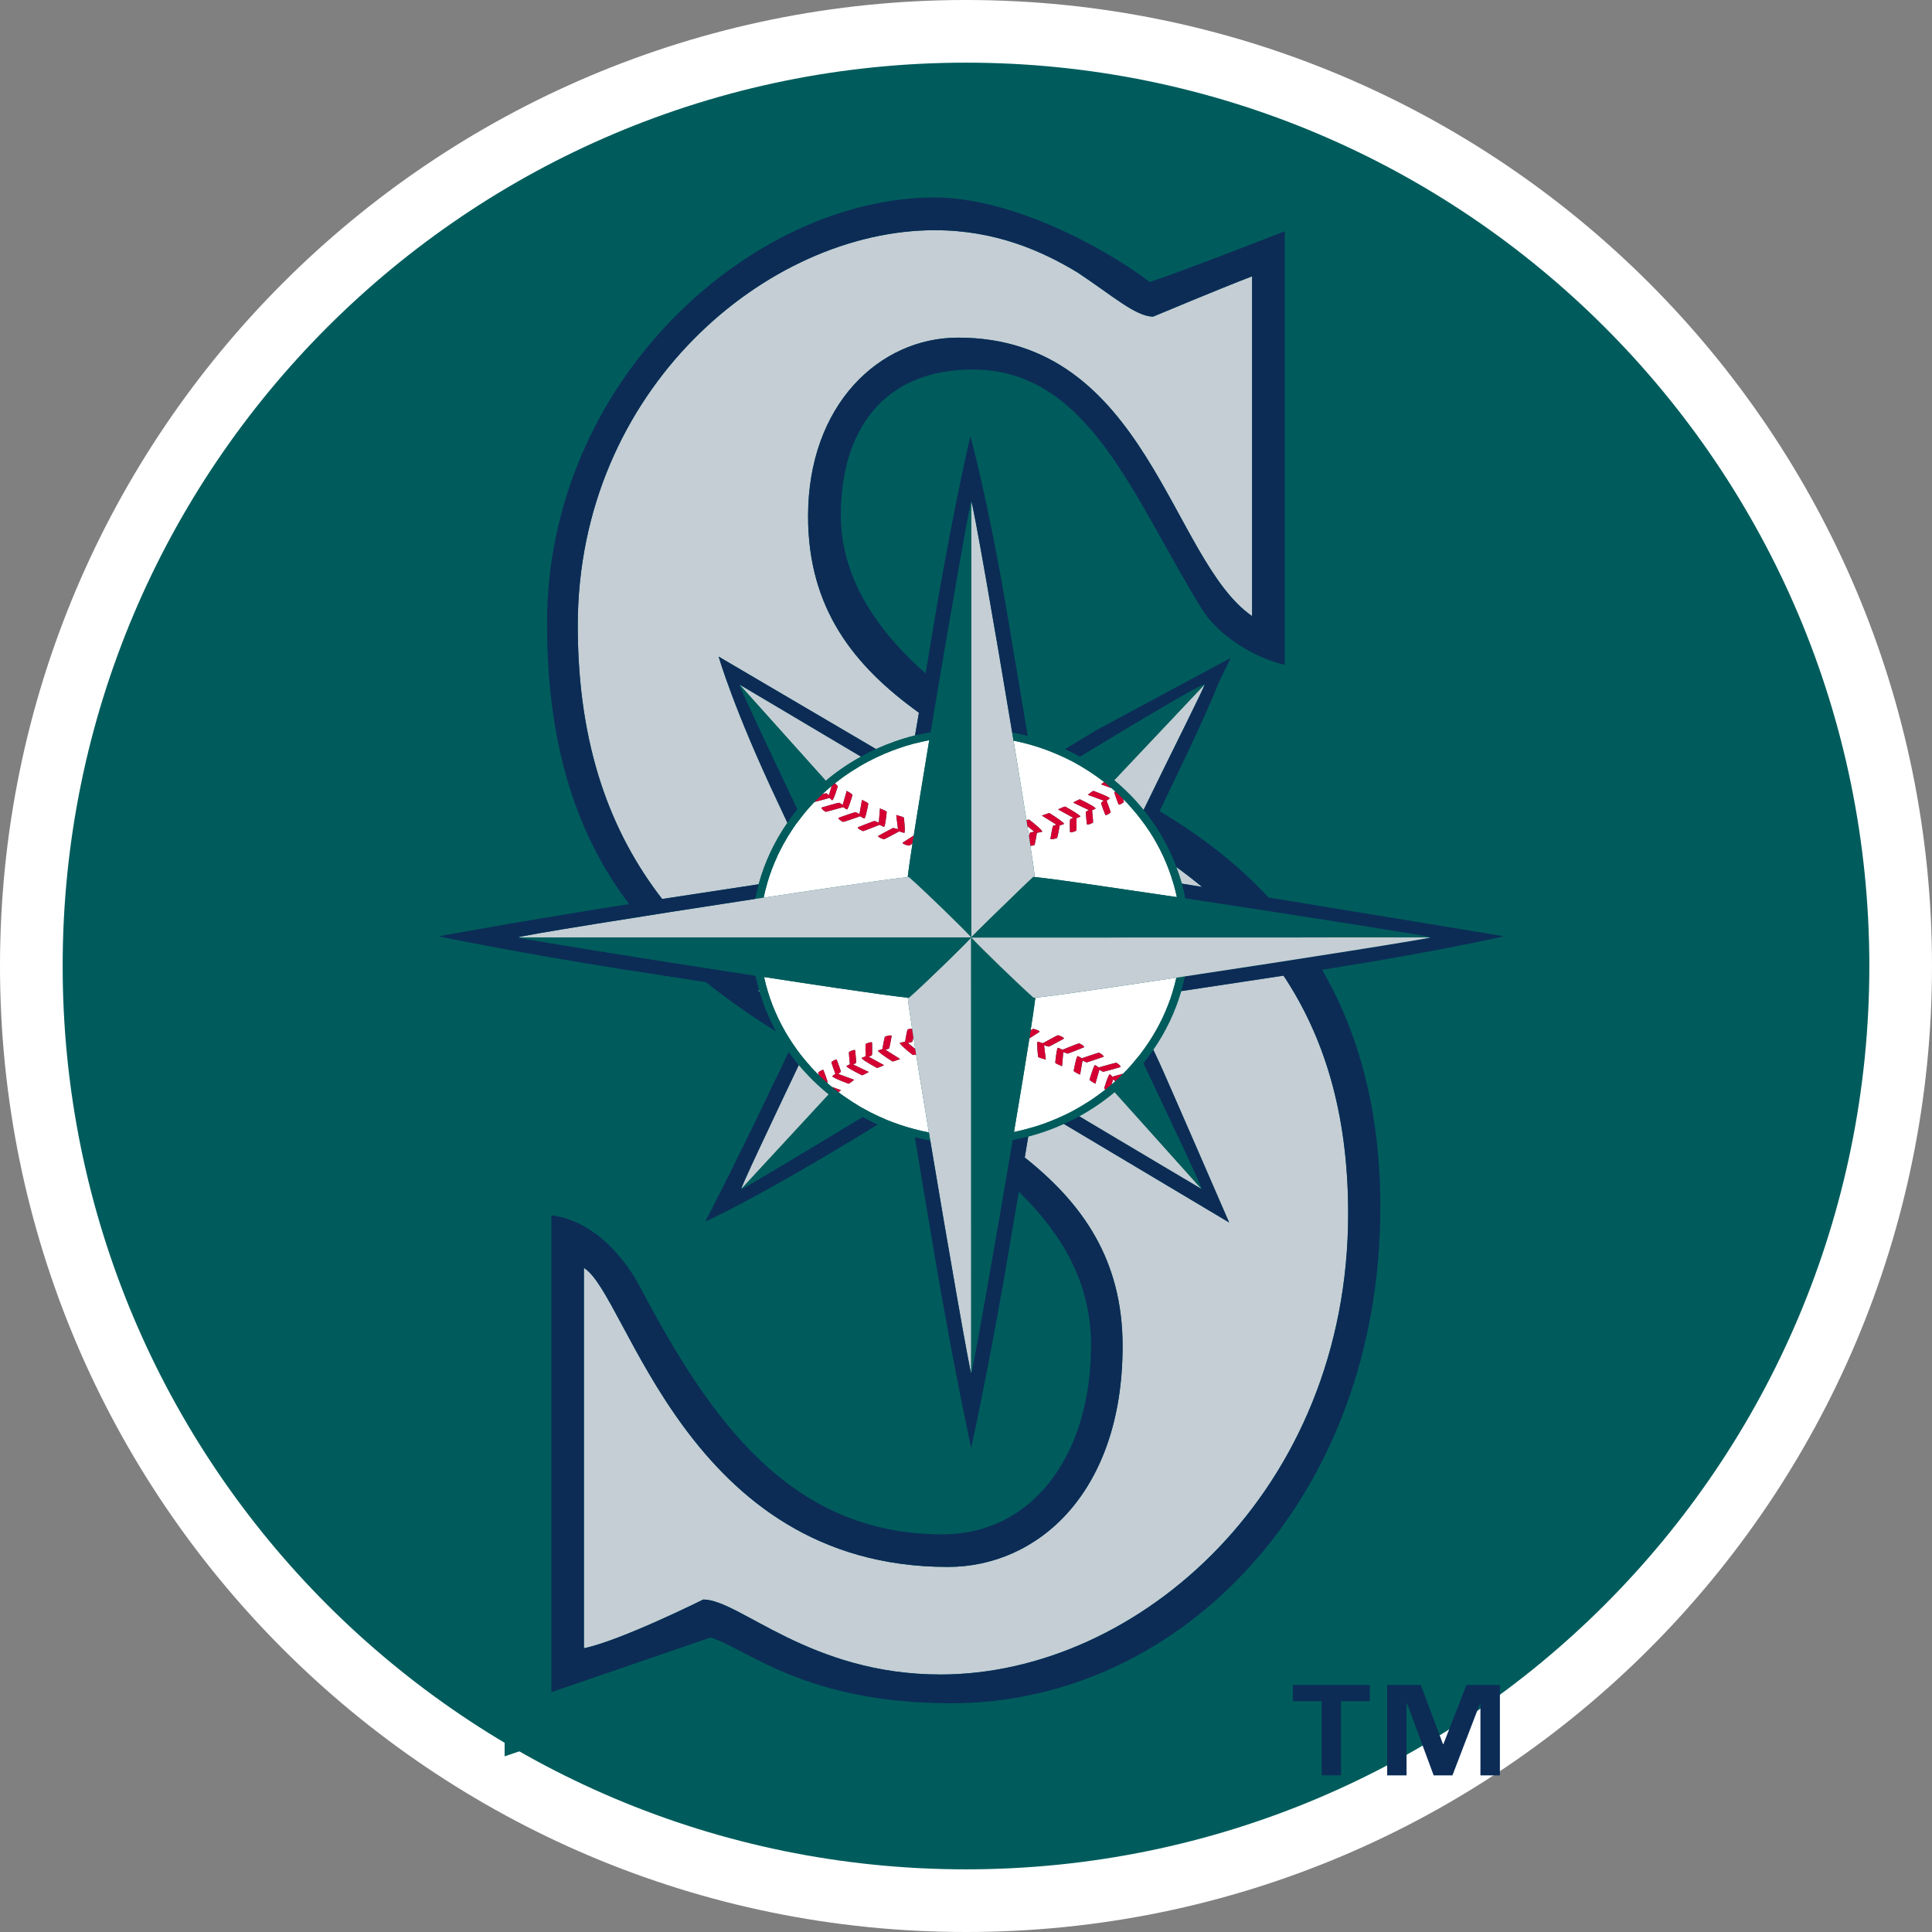 <svg width="185" height="185" viewBox="0 0 185 185" fill="none" xmlns="http://www.w3.org/2000/svg">
<rect x="0" y="0" width="185" height="185" fill="#808080" stroke="none"/>
<g id="SEA">
<path id="Ellipse 3" d="M182 92.5C182 141.929 141.929 182 92.5 182C43.071 182 3 141.929 3 92.5C3 43.071 43.071 3 92.5 3C141.929 3 182 43.071 182 92.5Z" fill="#005C5C" stroke="white" stroke-width="6"/>
<g id="136 1" clip-path="url(#clip0_1_188)">
<path id="Vector" d="M98.412 70.485C99.642 70.801 100.836 71.221 101.965 71.737L104.986 69.908C102.551 68.666 100.034 67.311 97.638 65.85L98.413 70.486L98.412 70.485ZM84.852 107.22H84.864L84.852 107.209V107.22ZM83.342 106.505L83.347 106.514C83.342 106.505 83.336 106.505 83.336 106.505H83.342Z" fill="#005C5C"/>
<path id="Vector_2" d="M130.911 92.159C129.628 92.369 128.243 92.599 126.776 92.832L126.598 92.862C130.086 98.874 132.176 106.305 132.176 115.565C132.176 143.386 113.133 163.094 91.101 163.094C76.982 163.094 71.459 157.807 68.038 156.799L52.796 162.031V116.374C56.444 116.774 59.548 119.926 61.258 123.174C68.027 136.02 75.698 146.917 90.247 146.917C98.805 146.917 104.472 139.424 104.472 128.766C104.472 122.837 101.682 118.129 97.559 114.113C97.521 114.333 97.488 114.553 97.448 114.775C97.121 116.699 96.811 118.517 96.585 119.81C98.998 123.079 100.254 126.337 100.254 129.49C100.254 133.453 99.176 142.65 89.175 142.65C75.493 142.65 67.75 126.233 64.446 119.222C61.889 113.798 54.706 110.288 50.505 109.846L48.32 109.615V168.18C48.32 168.18 66.185 162.096 67.513 161.632C67.954 161.822 68.42 162 68.42 162C73.727 164.155 81.747 167.393 90.248 167.393C113.083 167.393 136.71 148.159 136.71 115.965C136.71 107.063 134.741 99.083 130.911 92.159ZM112.792 74.017C112.475 74.689 112.133 75.404 111.757 76.171C111.757 76.171 111.513 76.687 111.147 77.443C111.109 77.516 111.076 77.589 111.038 77.674C114.874 79.943 118.421 82.655 121.476 85.945C121.542 85.957 121.61 85.967 121.67 85.978C123.618 86.293 125.594 86.608 127.52 86.934C123.745 81.922 118.814 77.592 112.793 74.017L112.792 74.017ZM110.837 22.074C105.873 18.541 97.937 15 89.175 15C72.527 15 47.889 29.526 47.889 60.721C47.889 71.284 50.307 79.998 55.426 87.344C56.754 87.134 58.171 86.892 59.666 86.66L60.236 86.566C55.438 80.207 52.383 71.819 52.383 59.701C52.383 36.346 72.064 18.909 89.499 18.909C96.663 18.909 105.397 23.45 110.102 27.002C112.875 26.109 123.02 22.147 123.02 22.147V63.664C119.981 62.949 116.617 60.815 115.062 58.283C108.432 47.519 104.263 35.39 93.135 35.39C84.578 35.39 80.516 41.223 80.516 49.348C80.516 55.014 83.626 60.059 88.624 64.484C88.646 64.368 88.664 64.242 88.691 64.127C88.978 62.382 89.254 60.764 89.448 59.598C86.621 56.695 84.772 53.437 84.772 49.759C84.772 46.753 85.513 39.764 92.388 39.764C99.887 39.764 103.643 46.438 105.217 50.411C106.71 54.184 110.22 60.302 115.129 64.485L117.842 63.003L116.625 65.535C119.214 67.408 122.141 68.785 125.396 69.089L127.554 69.279V16.198C127.552 16.198 112.494 21.495 110.838 22.073L110.837 22.074Z" fill="#005C5C"/>
<path id="Vector_3" d="M83.171 72.903H83.165H83.176M101.096 107.157H101.101H101.092M107.494 128.892C107.494 142.871 99.408 150.04 90.763 150.04C65.664 150.04 60.087 123.889 55.913 121.409V157.829C59.432 157.104 67.341 153.163 67.341 153.163C70.828 153.163 77.514 160.342 90.06 160.342C109.027 160.342 129.095 142.683 129.095 116.207C129.095 106.379 126.682 99.107 122.903 93.419C120.268 93.82 116.328 94.418 113.107 94.901C112.519 96.92 111.613 98.811 110.433 100.514C110.744 101.176 110.948 101.608 110.948 101.608C111.474 102.711 117.694 117.057 117.694 117.057C117.694 117.057 107.372 110.899 101.866 107.62C100.781 108.114 99.641 108.523 98.462 108.828C98.351 109.448 98.242 110.131 98.125 110.835C103.682 115.251 107.495 120.651 107.495 128.893L107.494 128.892ZM109.112 101.049H109.106H109.112ZM72.704 94.838C72.651 94.838 72.588 94.828 72.533 94.818C72.605 94.87 72.677 94.924 72.749 94.987C72.738 94.934 72.716 94.891 72.704 94.838ZM74.547 76.97C70.231 67.856 68.82 62.876 68.82 62.876C68.82 62.876 78.416 68.509 83.88 71.725C85.07 71.19 86.319 70.748 87.621 70.422C87.737 69.749 87.864 69.014 87.992 68.247C81.77 63.779 77.378 58.283 77.378 49.431C77.378 38.775 84.206 32.333 91.738 32.333C109.859 32.333 112.067 53.616 119.898 58.998V26.457C116.936 27.583 110.422 30.316 110.422 30.316C108.746 30.316 106.516 28.297 103.177 26.089C99.823 24.06 95.358 22.043 89.508 22.043C73.474 22.043 55.323 37.305 55.323 59.913C55.323 71.579 58.554 79.82 63.402 86.084C65.903 85.705 69.568 85.138 72.645 84.675C73.224 82.553 74.166 80.566 75.4 78.79C74.901 77.737 74.547 76.97 74.547 76.97ZM113.167 84.612C113.788 84.718 114.446 84.822 115.105 84.927C114.303 84.266 113.478 83.624 112.636 83.015C112.835 83.54 113.011 84.076 113.167 84.612Z" fill="#C4CED4"/>
<path id="Vector_4" d="M79.573 75.31C79.291 75.552 79.014 75.792 78.744 76.046C79.036 75.772 79.335 75.51 79.644 75.257C79.618 75.267 79.596 75.289 79.573 75.31Z" fill="#C4CED4"/>
<path id="Vector_5" d="M123.8 162.894H126.555V170H128.415V162.894H131.167V161.349H123.801M138.217 167.005H138.172L136.051 161.349H132.83V170.001H134.684V163.115H134.735L137.281 170.001H139.079L141.72 163.115H141.759V170.001H143.624V161.349H140.42" fill="#0C2C56"/>
<path id="Vector_6" d="M87.377 80.774C87.199 80.891 87.056 80.976 87.034 80.976C87.034 80.976 86.642 80.903 86.481 80.775H86.468H86.474C86.446 80.756 86.424 80.724 86.419 80.703C86.419 80.703 87.105 80.251 87.497 80.009C87.686 78.799 87.907 77.403 88.162 75.869C88.412 74.324 88.695 72.632 88.982 70.876C88.478 70.982 87.981 71.086 87.487 71.213C86.513 71.476 85.573 71.802 84.665 72.191C84.157 72.411 83.658 72.642 83.177 72.906H83.165C82.889 73.053 82.618 73.199 82.352 73.358L82.302 73.389C82.052 73.537 81.815 73.685 81.577 73.841C81.544 73.863 81.506 73.884 81.467 73.905C81.25 74.051 81.035 74.199 80.825 74.345C80.775 74.387 80.725 74.419 80.681 74.45C80.431 74.629 80.188 74.818 79.944 75.008C80.038 75.091 80.199 75.228 80.22 75.303C80.22 75.303 79.844 76.585 79.684 76.637C79.684 76.637 79.539 76.51 79.434 76.406C79.267 76.448 78.367 76.71 77.984 76.795C77.761 77.025 77.548 77.269 77.343 77.499C77.33 77.507 77.325 77.519 77.314 77.53C77.115 77.761 76.915 78.002 76.726 78.255C76.389 78.675 76.063 79.117 75.771 79.579C75.537 79.926 75.328 80.283 75.122 80.651C75.089 80.703 75.056 80.767 75.022 80.818C74.817 81.199 74.625 81.576 74.443 81.955C74.443 81.976 74.437 81.976 74.437 81.986C74.249 82.386 74.082 82.795 73.922 83.205C73.917 83.227 73.911 83.239 73.911 83.239C73.744 83.668 73.599 84.11 73.474 84.54V84.551C73.341 85.015 73.219 85.478 73.12 85.961C75.542 85.593 77.855 85.246 79.881 84.951C83.39 84.437 86.047 84.069 86.921 83.995C86.932 83.88 86.949 83.733 86.971 83.555C87.051 82.954 87.19 81.998 87.378 80.778L87.377 80.774ZM79.064 77.737C79.064 77.737 78.644 77.496 78.665 77.327C78.665 77.327 80.269 76.855 80.353 76.865L80.696 77.064L81.045 75.845L81.072 75.729L81.184 75.792C81.184 75.792 81.589 76.014 81.633 76.118C81.633 76.118 81.249 77.463 81.102 77.516C81.102 77.516 80.874 77.389 80.742 77.284C80.642 77.306 79.146 77.737 79.064 77.737ZM80.282 78.315C80.282 78.315 81.841 77.758 81.925 77.769L82.301 77.946L82.517 76.718L82.539 76.591L82.662 76.654C82.662 76.654 83.092 76.856 83.148 76.95C83.148 76.95 82.91 78.304 82.765 78.38C82.765 78.38 82.512 78.264 82.369 78.159C82.296 78.19 80.813 78.705 80.734 78.705C80.734 78.705 80.271 78.485 80.282 78.315ZM82.141 79.221C82.141 79.221 83.663 78.612 83.741 78.612L84.151 78.768L84.255 77.538L84.26 77.411L84.382 77.463C84.382 77.463 84.845 77.641 84.907 77.725C84.907 77.725 84.79 79.092 84.652 79.177C84.652 79.177 84.381 79.071 84.231 78.976C84.199 78.987 82.716 79.585 82.639 79.585C82.639 79.587 82.141 79.398 82.141 79.219V79.221ZM84.653 80.366C84.653 80.366 84.282 80.271 84.138 80.135H84.133C84.112 80.114 84.083 80.082 84.08 80.05C84.08 80.05 85.461 79.293 85.534 79.283L85.989 79.398L85.837 78.19L85.822 78.043L85.966 78.085C85.966 78.085 86.48 78.212 86.553 78.297C86.553 78.297 86.713 79.662 86.591 79.756C86.591 79.756 86.275 79.672 86.104 79.609C86.076 79.619 84.733 80.356 84.653 80.366Z" fill="white"/>
<path id="Vector_7" d="M79.374 76.141L79.644 75.257C79.335 75.511 79.036 75.773 78.744 76.046C78.953 75.982 79.114 75.951 79.141 75.961L79.373 76.141H79.374ZM73.163 93.556C73.268 94.04 73.397 94.512 73.535 94.976C74.071 96.731 74.869 98.392 75.887 99.905C76.19 100.357 76.507 100.799 76.85 101.219C77.076 101.503 77.313 101.786 77.558 102.05C77.585 102.092 77.608 102.114 77.63 102.145C77.884 102.418 78.144 102.692 78.41 102.954C78.37 102.827 78.343 102.723 78.348 102.692C78.348 102.692 78.692 102.418 78.841 102.45C78.841 102.45 79.268 103.533 79.242 103.638L79.191 103.68C79.335 103.817 79.485 103.942 79.64 104.069L80.531 104.394L80.397 104.498C80.397 104.498 80.349 104.53 80.287 104.583C80.513 104.76 80.75 104.93 80.995 105.097C81.034 105.129 81.067 105.15 81.107 105.17C81.316 105.316 81.527 105.453 81.748 105.602L81.815 105.632C82.047 105.79 82.29 105.928 82.528 106.072C82.54 106.072 82.546 106.084 82.562 106.084C82.812 106.221 83.07 106.368 83.33 106.504C83.33 106.504 83.342 106.504 83.348 106.513C83.84 106.767 84.337 106.987 84.852 107.207L84.864 107.219C85.698 107.555 86.562 107.86 87.453 108.09C87.945 108.228 88.444 108.344 88.946 108.439C88.665 106.746 88.394 105.118 88.15 103.614C88.002 102.679 87.858 101.796 87.724 100.976C87.591 100.997 87.448 101.029 87.397 101.019C87.397 101.019 86.473 100.293 86.23 99.978L86.192 99.957L86.203 99.946C86.175 99.914 86.164 99.882 86.164 99.861C86.164 99.861 86.49 99.778 86.668 99.756C86.701 99.546 86.855 98.631 86.921 98.569C86.921 98.569 87.144 98.516 87.338 98.493C87.216 97.695 87.115 97.022 87.044 96.487L87.028 96.497C87.032 96.486 87.038 96.476 87.038 96.465C86.983 96.066 86.944 95.741 86.922 95.53C86.053 95.457 83.435 95.088 79.976 94.582C77.939 94.279 75.609 93.933 73.162 93.554L73.163 93.556ZM80.513 102.637L80.27 102.836L81.792 103.395L81.666 103.488C81.666 103.488 81.355 103.75 81.256 103.773C81.256 103.773 80.072 103.341 79.763 103.12H79.758C79.724 103.088 79.701 103.067 79.695 103.047C79.695 103.047 79.874 102.91 79.995 102.827C79.918 102.605 79.603 101.786 79.619 101.69C79.619 101.69 79.968 101.416 80.118 101.459C80.116 101.459 80.537 102.53 80.513 102.635V102.637ZM84.493 100.461C84.52 100.283 84.686 99.327 84.747 99.263C84.747 99.263 85.246 99.072 85.383 99.178C85.383 99.178 85.184 100.346 85.122 100.408L84.791 100.524L86.192 101.406L86.015 101.47C86.015 101.47 85.545 101.647 85.456 101.637C85.456 101.637 84.426 100.996 84.144 100.702L84.111 100.682H84.122C84.094 100.65 84.073 100.619 84.073 100.597C84.073 100.597 84.317 100.503 84.493 100.461ZM82.903 99.957C82.903 99.957 83.358 99.737 83.503 99.82C83.503 99.82 83.536 100.965 83.485 101.05L83.193 101.198L84.654 101.997L84.488 102.07C84.488 102.07 84.056 102.269 83.962 102.259C83.962 102.259 82.9 101.681 82.6 101.419L82.556 101.399L82.567 101.388C82.534 101.355 82.512 101.324 82.512 101.303C82.512 101.303 82.729 101.21 82.889 101.146C82.884 100.955 82.856 100.041 82.905 99.957H82.903ZM81.88 100.556C81.88 100.556 82.014 101.691 81.969 101.786L81.698 101.934L83.191 102.649L83.037 102.734C83.037 102.734 82.645 102.954 82.544 102.964C82.544 102.964 81.41 102.417 81.116 102.164L81.094 102.156H81.106C81.072 102.122 81.051 102.103 81.051 102.08C81.051 102.08 81.24 101.976 81.384 101.913C81.366 101.714 81.262 100.81 81.305 100.726C81.305 100.726 81.738 100.484 81.881 100.557L81.88 100.556Z" fill="white"/>
<path id="Vector_8" d="M86.928 99.873L87.636 100.431L87.467 99.306C87.422 99.537 87.371 99.737 87.344 99.769L86.929 99.874L86.928 99.873ZM99.137 95.532C99.119 95.659 99.103 95.837 99.075 96.048C98.999 96.636 98.865 97.529 98.688 98.654C98.822 98.58 98.911 98.527 98.931 98.517C98.931 98.517 99.323 98.59 99.479 98.716L99.484 98.727C99.518 98.748 99.539 98.769 99.546 98.8C99.546 98.8 98.964 99.179 98.571 99.43C98.378 100.649 98.145 102.07 97.891 103.636C97.641 105.127 97.376 106.724 97.094 108.396H97.099C97.603 108.292 98.101 108.176 98.593 108.028H98.598C99.456 107.797 100.281 107.502 101.088 107.155H101.093C101.607 106.935 102.112 106.703 102.599 106.451C102.881 106.293 103.158 106.146 103.435 105.977C103.444 105.977 103.457 105.969 103.474 105.957C103.717 105.81 103.965 105.661 104.209 105.505L104.314 105.442C104.535 105.296 104.757 105.149 104.967 104.991C105.016 104.959 105.061 104.928 105.104 104.898C105.354 104.717 105.603 104.529 105.847 104.339C105.791 104.287 105.747 104.233 105.735 104.202C105.735 104.202 106.106 102.92 106.267 102.868C106.267 102.868 106.421 102.994 106.52 103.099C106.649 103.067 107.135 102.921 107.545 102.815C107.816 102.542 108.071 102.268 108.32 101.994C108.347 101.952 108.369 101.922 108.398 101.901C108.641 101.617 108.874 101.334 109.102 101.049H109.107C109.44 100.617 109.754 100.177 110.054 99.726C110.524 99 110.95 98.245 111.321 97.466C111.321 97.454 111.326 97.454 111.326 97.454C111.503 97.077 111.663 96.698 111.813 96.32C111.824 96.287 111.835 96.256 111.847 96.236C112.001 95.847 112.145 95.436 112.267 95.028C112.412 94.565 112.533 94.091 112.643 93.619C110.275 93.966 108.027 94.302 106.052 94.596C102.645 95.092 100.06 95.451 99.136 95.534L99.137 95.532ZM100.14 101.449L99.995 101.418C99.995 101.418 99.479 101.281 99.407 101.208C99.407 101.208 99.242 99.841 99.363 99.747C99.363 99.747 99.69 99.831 99.856 99.895C99.895 99.874 101.229 99.138 101.3 99.127C101.3 99.127 101.676 99.222 101.82 99.369H101.832H101.828C101.854 99.39 101.878 99.422 101.878 99.454C101.878 99.454 100.505 100.21 100.428 100.221L99.973 100.094L100.142 101.45L100.14 101.449ZM102.225 100.893L101.815 100.734L101.699 102.091L101.578 102.04C101.578 102.04 101.115 101.861 101.047 101.766C101.047 101.766 101.169 100.412 101.302 100.326C101.302 100.326 101.578 100.431 101.734 100.526C101.773 100.506 103.252 99.907 103.323 99.907C103.323 99.907 103.816 100.106 103.816 100.275C103.816 100.275 102.298 100.894 102.226 100.894L102.225 100.893ZM104.041 101.734L103.658 101.554L103.426 102.9L103.305 102.847C103.305 102.847 102.868 102.648 102.812 102.543C102.812 102.543 103.051 101.186 103.196 101.124C103.196 101.124 103.449 101.239 103.593 101.334C103.677 101.313 105.152 100.799 105.226 100.799C105.226 100.799 105.535 100.946 105.641 101.092H105.652H105.647C105.668 101.135 105.685 101.156 105.685 101.187C105.685 101.185 104.117 101.734 104.041 101.734ZM107.301 102.174C107.301 102.174 105.684 102.648 105.608 102.626L105.269 102.436L104.888 103.771L104.776 103.708C104.776 103.708 104.379 103.488 104.329 103.382C104.329 103.382 104.717 102.037 104.855 101.984C104.855 101.984 105.081 102.111 105.214 102.215C105.33 102.183 106.818 101.752 106.896 101.762C106.896 101.762 107.322 102.006 107.301 102.174Z" fill="white"/>
<path id="Vector_9" d="M106.437 103.857C106.559 103.751 106.68 103.637 106.802 103.531L106.581 103.363L106.437 103.857ZM97.859 75.845C98.009 76.791 98.153 77.685 98.285 78.516C98.401 78.496 98.519 78.474 98.557 78.485C98.557 78.485 99.477 79.2 99.73 79.515L99.775 79.547L99.759 79.558C99.786 79.591 99.804 79.622 99.798 79.643C99.798 79.643 99.472 79.728 99.293 79.747C99.255 79.959 99.106 80.873 99.044 80.935C99.044 80.935 98.851 80.977 98.669 80.998C98.79 81.808 98.895 82.48 98.967 83.007C99.022 83.438 99.067 83.774 99.089 83.984C99.98 84.067 102.559 84.414 105.975 84.918C107.984 85.212 110.281 85.549 112.694 85.906C112.65 85.665 112.583 85.424 112.522 85.181C112.469 84.95 112.401 84.719 112.329 84.487C111.821 82.764 111.062 81.135 110.094 79.643C109.794 79.191 109.479 78.749 109.14 78.318C108.915 78.024 108.677 77.729 108.427 77.455C108.389 77.404 108.356 77.362 108.322 77.329C108.068 77.036 107.808 76.752 107.531 76.489C107.586 76.647 107.62 76.774 107.614 76.805C107.614 76.805 107.272 77.089 107.117 77.047C107.117 77.047 106.695 75.975 106.716 75.859L106.805 75.795L106.457 75.482L105.444 75.113L105.566 75.008C105.566 75.008 105.643 74.944 105.726 74.881C105.493 74.703 105.261 74.525 105.017 74.356C104.99 74.335 104.957 74.314 104.928 74.293C104.708 74.135 104.487 73.988 104.265 73.841C104.253 73.841 104.238 73.83 104.227 73.82C103.729 73.494 103.22 73.198 102.694 72.915C102.206 72.663 101.707 72.422 101.199 72.211C100.346 71.844 99.461 71.529 98.546 71.276C98.055 71.139 97.555 71.024 97.053 70.919C97.333 72.653 97.604 74.314 97.859 75.848V75.845ZM101.472 79.041C101.445 79.209 101.273 80.177 101.218 80.24C101.218 80.24 100.714 80.429 100.581 80.324C100.581 80.324 100.774 79.167 100.836 79.084L101.162 78.969L99.761 78.095L99.944 78.033C99.944 78.033 100.414 77.855 100.503 77.864C100.503 77.864 101.527 78.505 101.808 78.789L101.846 78.809L101.837 78.82C101.864 78.853 101.886 78.885 101.886 78.905C101.886 78.905 101.644 78.99 101.471 79.042L101.472 79.041ZM103.056 79.546C103.056 79.546 102.601 79.766 102.457 79.683C102.457 79.683 102.424 78.536 102.475 78.452L102.767 78.305L101.312 77.506L101.472 77.434C101.472 77.434 101.903 77.233 101.998 77.233C101.998 77.233 103.07 77.822 103.37 78.096L103.408 78.106L103.399 78.117C103.425 78.147 103.448 78.178 103.448 78.199C103.448 78.199 103.232 78.294 103.072 78.347C103.076 78.567 103.105 79.461 103.054 79.545L103.056 79.546ZM104.655 78.778C104.655 78.778 104.222 79.01 104.079 78.947C104.079 78.947 103.941 77.811 103.99 77.717L104.261 77.57L102.768 76.855L102.923 76.76C102.923 76.76 103.315 76.55 103.409 76.54C103.409 76.54 104.561 77.086 104.849 77.338H104.86L104.855 77.349C104.888 77.37 104.915 77.402 104.915 77.423C104.915 77.423 104.723 77.528 104.573 77.59C104.594 77.802 104.694 78.696 104.655 78.78V78.778ZM106.197 76.383H106.203C106.236 76.404 106.266 76.434 106.266 76.434C106.266 76.434 106.093 76.593 105.965 76.677C106.042 76.887 106.364 77.718 106.341 77.811C106.341 77.811 105.998 78.085 105.844 78.043C105.844 78.043 105.418 76.972 105.439 76.867L105.689 76.667L104.167 76.109L104.289 76.005C104.289 76.005 104.604 75.751 104.703 75.732C104.703 75.732 105.893 76.162 106.197 76.383Z" fill="white"/>
<path id="Vector_10" d="M99.037 79.629L98.378 79.113C98.429 79.44 98.479 79.756 98.529 80.061C98.562 79.892 98.595 79.756 98.617 79.735L99.037 79.629Z" fill="white"/>
<path id="Vector_11" d="M106.272 102.868C106.111 102.921 105.74 104.203 105.74 104.203C105.751 104.234 105.795 104.287 105.851 104.34C105.896 104.298 105.94 104.266 105.99 104.224C106.05 104.182 106.111 104.118 106.173 104.077C106.195 104.055 106.217 104.034 106.24 104.023C106.307 103.96 106.373 103.908 106.439 103.856L106.582 103.361L106.805 103.528C106.876 103.465 106.947 103.391 107.02 103.328C107.109 103.243 107.203 103.16 107.291 103.076C107.38 102.991 107.462 102.898 107.552 102.813C107.142 102.919 106.655 103.066 106.528 103.098C106.426 102.992 106.272 102.866 106.272 102.866V102.868Z" fill="#D50032"/>
<path id="Vector_12" d="M104.855 101.985C104.717 102.037 104.329 103.383 104.329 103.383C104.379 103.489 104.776 103.709 104.776 103.709L104.888 103.772L105.271 102.437L105.608 102.626C105.685 102.648 107.301 102.174 107.301 102.174C107.322 102.007 106.896 101.764 106.896 101.764C106.82 101.756 105.332 102.185 105.214 102.216C105.08 102.111 104.855 101.985 104.855 101.985ZM105.645 101.091H105.652H105.64C105.535 100.946 105.225 100.799 105.225 100.799C105.153 100.799 103.674 101.313 103.591 101.334C103.447 101.239 103.194 101.124 103.194 101.124C103.049 101.186 102.811 102.542 102.811 102.542C102.866 102.648 103.303 102.846 103.303 102.846L103.425 102.899L103.656 101.553L104.039 101.731C104.116 101.731 105.682 101.185 105.682 101.185C105.682 101.155 105.666 101.133 105.644 101.092L105.645 101.091ZM103.321 99.905C103.25 99.905 101.771 100.503 101.733 100.525C101.578 100.432 101.301 100.326 101.301 100.326C101.167 100.41 101.046 101.766 101.046 101.766C101.112 101.861 101.576 102.039 101.576 102.039L101.698 102.09L101.815 100.734L102.225 100.893C102.296 100.893 103.813 100.272 103.813 100.272C103.813 100.103 103.321 99.905 103.321 99.905ZM101.876 99.452C101.876 99.421 101.854 99.389 101.827 99.368H101.832H101.821C101.677 99.221 101.301 99.126 101.301 99.126C101.23 99.138 99.896 99.874 99.857 99.894C99.691 99.831 99.365 99.747 99.365 99.747C99.244 99.842 99.409 101.209 99.409 101.209C99.48 101.282 99.997 101.419 99.997 101.419L100.142 101.45L99.975 100.096L100.429 100.221C100.506 100.211 101.878 99.454 101.878 99.454L101.876 99.452ZM99.486 98.727L99.48 98.716C99.326 98.589 98.933 98.517 98.933 98.517C98.912 98.528 98.822 98.58 98.69 98.654C98.657 98.906 98.612 99.158 98.574 99.431C98.966 99.179 99.548 98.801 99.548 98.801C99.541 98.769 99.52 98.75 99.486 98.727ZM86.668 99.757C86.492 99.778 86.164 99.863 86.164 99.863C86.164 99.883 86.175 99.915 86.202 99.947L86.191 99.957L86.229 99.978C86.472 100.293 87.397 101.019 87.397 101.019C87.446 101.03 87.591 100.997 87.723 100.976C87.694 100.787 87.662 100.608 87.634 100.43L86.925 99.873L87.34 99.767C87.37 99.736 87.421 99.536 87.463 99.304C87.419 99.031 87.374 98.758 87.337 98.495C87.143 98.516 86.921 98.57 86.921 98.57C86.855 98.632 86.7 99.547 86.667 99.757H86.668ZM84.111 100.682L84.144 100.703C84.426 100.997 85.456 101.639 85.456 101.639C85.545 101.65 86.015 101.471 86.015 101.471L86.192 101.408L84.791 100.525L85.123 100.41C85.186 100.347 85.385 99.18 85.385 99.18C85.247 99.074 84.748 99.264 84.748 99.264C84.686 99.327 84.521 100.283 84.493 100.462C84.317 100.504 84.073 100.599 84.073 100.599C84.073 100.62 84.094 100.651 84.123 100.684H84.111V100.682ZM82.511 101.303C82.511 101.323 82.534 101.354 82.567 101.388L82.556 101.398L82.6 101.418C82.9 101.68 83.962 102.258 83.962 102.258C84.056 102.268 84.488 102.069 84.488 102.069L84.654 101.994L83.192 101.195L83.486 101.048C83.536 100.964 83.504 99.819 83.504 99.819C83.359 99.734 82.904 99.956 82.904 99.956C82.856 100.039 82.884 100.953 82.889 101.142C82.729 101.206 82.513 101.301 82.513 101.301L82.511 101.303ZM81.305 100.725C81.26 100.81 81.367 101.713 81.383 101.912C81.239 101.976 81.051 102.08 81.051 102.08C81.051 102.101 81.073 102.122 81.107 102.154H81.095L81.117 102.163C81.411 102.417 82.545 102.963 82.545 102.963C82.645 102.952 83.038 102.732 83.038 102.732L83.192 102.648L81.699 101.932L81.969 101.785C82.014 101.692 81.882 100.556 81.882 100.556C81.74 100.483 81.306 100.725 81.306 100.725H81.305ZM79.617 101.692C79.599 101.785 79.916 102.606 79.993 102.826C79.872 102.911 79.694 103.048 79.694 103.048C79.699 103.068 79.722 103.09 79.756 103.121H79.76C80.07 103.341 81.254 103.772 81.254 103.772C81.352 103.752 81.664 103.489 81.664 103.489L81.789 103.394L80.267 102.837L80.511 102.638C80.533 102.532 80.113 101.462 80.113 101.462C79.965 101.42 79.616 101.692 79.616 101.692H79.617ZM78.842 102.448C78.693 102.417 78.35 102.69 78.35 102.69C78.344 102.72 78.371 102.825 78.412 102.952C78.51 103.057 78.605 103.15 78.709 103.245C78.831 103.361 78.952 103.465 79.074 103.571C79.119 103.613 79.152 103.644 79.19 103.677L79.241 103.635C79.267 103.531 78.842 102.448 78.842 102.448ZM80.531 104.392L79.64 104.067C79.711 104.13 79.789 104.194 79.861 104.244C79.938 104.309 80.005 104.371 80.082 104.435L80.132 104.467C80.182 104.509 80.232 104.54 80.287 104.583C80.349 104.53 80.398 104.498 80.398 104.498L80.53 104.393L80.531 104.392ZM79.684 76.635C79.844 76.582 80.22 75.3 80.22 75.3C80.198 75.227 80.037 75.091 79.944 75.006C79.843 75.091 79.739 75.173 79.644 75.258L79.373 76.141L79.139 75.964C79.112 75.952 78.952 75.983 78.742 76.047C78.658 76.12 78.575 76.204 78.492 76.288C78.399 76.373 78.31 76.457 78.221 76.552C78.143 76.635 78.061 76.708 77.983 76.792C78.367 76.708 79.267 76.445 79.434 76.403C79.539 76.509 79.684 76.635 79.684 76.635Z" fill="#D50032"/>
<path id="Vector_13" d="M81.101 77.516C81.249 77.464 81.631 76.119 81.631 76.119C81.586 76.014 81.183 75.793 81.183 75.793L81.072 75.73L81.045 75.844L80.695 77.063L80.352 76.865C80.269 76.855 78.664 77.328 78.664 77.328C78.643 77.497 79.064 77.738 79.064 77.738C79.147 77.738 80.641 77.307 80.741 77.286C80.874 77.391 81.101 77.516 81.101 77.516ZM82.766 78.38C82.91 78.303 83.149 76.95 83.149 76.95C83.093 76.855 82.662 76.653 82.662 76.653L82.539 76.592L82.517 76.719L82.301 77.947L81.925 77.768C81.842 77.759 80.282 78.314 80.282 78.314C80.269 78.482 80.734 78.704 80.734 78.704C80.813 78.704 82.294 78.188 82.368 78.157C82.51 78.262 82.765 78.377 82.765 78.377L82.766 78.38ZM84.653 79.178C84.791 79.093 84.908 77.726 84.908 77.726C84.845 77.642 84.382 77.464 84.382 77.464L84.26 77.412L84.254 77.538L84.149 78.768L83.739 78.61C83.661 78.61 82.14 79.219 82.14 79.219C82.14 79.397 82.637 79.587 82.637 79.587C82.714 79.587 84.196 78.988 84.23 78.978C84.382 79.071 84.652 79.177 84.652 79.177L84.653 79.178ZM86.552 78.295C86.48 78.21 85.965 78.084 85.965 78.084L85.821 78.041L85.837 78.189L85.987 79.398L85.532 79.282C85.461 79.291 84.078 80.05 84.078 80.05C84.082 80.081 84.111 80.113 84.131 80.135H84.138C84.282 80.27 84.652 80.365 84.652 80.365C84.73 80.354 86.074 79.618 86.103 79.607C86.274 79.672 86.589 79.755 86.589 79.755C86.714 79.662 86.552 78.295 86.552 78.295ZM86.474 80.774H86.468H86.48C86.641 80.901 87.033 80.976 87.033 80.976C87.056 80.976 87.201 80.891 87.377 80.775C87.415 80.524 87.454 80.272 87.498 80.009C87.106 80.251 86.42 80.703 86.42 80.703C86.425 80.724 86.447 80.754 86.473 80.776L86.474 80.774ZM99.291 79.745C99.47 79.724 99.796 79.64 99.796 79.64C99.801 79.619 99.784 79.588 99.757 79.556L99.774 79.546L99.729 79.514C99.476 79.2 98.557 78.485 98.557 78.485C98.519 78.476 98.402 78.496 98.286 78.517C98.32 78.716 98.349 78.917 98.382 79.116L99.041 79.632L98.62 79.737C98.597 79.757 98.564 79.894 98.53 80.062C98.581 80.388 98.631 80.703 98.669 80.997C98.852 80.977 99.04 80.935 99.04 80.935C99.105 80.872 99.254 79.959 99.293 79.747L99.291 79.745ZM101.849 78.809L101.811 78.789C101.528 78.505 100.505 77.863 100.505 77.863C100.416 77.855 99.947 78.033 99.947 78.033L99.764 78.095L101.163 78.969L100.838 79.084C100.775 79.168 100.583 80.323 100.583 80.323C100.715 80.429 101.219 80.239 101.219 80.239C101.274 80.177 101.445 79.21 101.473 79.041C101.644 78.989 101.888 78.904 101.888 78.904C101.888 78.884 101.866 78.852 101.838 78.82L101.847 78.809H101.849ZM103.4 78.117L103.409 78.106L103.371 78.094C103.072 77.821 101.999 77.231 101.999 77.231C101.904 77.231 101.473 77.433 101.473 77.433L101.313 77.506L102.769 78.305L102.475 78.453C102.426 78.538 102.459 79.684 102.459 79.684C102.603 79.766 103.057 79.546 103.057 79.546C103.107 79.461 103.079 78.568 103.073 78.347C103.234 78.297 103.45 78.201 103.45 78.201C103.448 78.181 103.426 78.15 103.4 78.118V78.117ZM104.915 77.423C104.915 77.402 104.888 77.37 104.855 77.35L104.86 77.339H104.848C104.56 77.087 103.409 76.54 103.409 76.54C103.315 76.551 102.923 76.76 102.923 76.76L102.768 76.856L104.262 77.57L103.991 77.717C103.941 77.81 104.08 78.947 104.08 78.947C104.223 79.011 104.655 78.78 104.655 78.78C104.694 78.695 104.593 77.802 104.572 77.592C104.724 77.527 104.915 77.423 104.915 77.423L104.915 77.423ZM104.291 76.004L104.168 76.108L105.69 76.666L105.44 76.866C105.419 76.971 105.845 78.042 105.845 78.042C105.999 78.084 106.342 77.812 106.342 77.812C106.364 77.719 106.043 76.887 105.966 76.678C106.093 76.593 106.266 76.446 106.266 76.446C106.266 76.446 106.237 76.404 106.203 76.383H106.199C105.896 76.161 104.706 75.731 104.706 75.731C104.606 75.751 104.291 76.004 104.291 76.004ZM107.112 77.044C107.267 77.087 107.609 76.802 107.609 76.802C107.615 76.771 107.583 76.645 107.527 76.487L107.218 76.171C107.124 76.076 107.025 75.993 106.924 75.909C106.887 75.866 106.842 75.824 106.803 75.793L106.714 75.856C106.693 75.972 107.112 77.044 107.112 77.044ZM105.44 75.11L106.454 75.478C106.364 75.404 106.271 75.332 106.183 75.258C106.127 75.216 106.078 75.173 106.028 75.12C105.971 75.078 105.921 75.035 105.865 74.993C105.816 74.963 105.772 74.921 105.721 74.879C105.638 74.942 105.561 75.006 105.561 75.006L105.439 75.111L105.44 75.11Z" fill="#D50032"/>
<path id="Vector_14" d="M87.044 96.488C87.044 96.488 87.044 96.478 87.039 96.468C87.039 96.479 87.035 96.489 87.028 96.5L87.046 96.489L87.044 96.488ZM74.547 76.97C74.547 76.97 74.902 77.737 75.399 78.789C75.702 78.337 76.023 77.916 76.367 77.496C73.554 71.568 70.732 65.609 70.833 65.577C70.833 65.577 76.676 69.035 82.432 72.461C82.903 72.199 83.378 71.956 83.877 71.725C78.415 68.51 68.817 62.876 68.817 62.876C68.817 62.876 70.231 67.857 74.547 76.97ZM115.038 113.831C115.038 113.831 109.254 110.404 103.35 106.884C102.869 107.146 102.369 107.389 101.866 107.62C107.371 110.9 117.693 117.057 117.693 117.057C117.693 117.057 111.472 102.71 110.947 101.608C110.947 101.608 110.742 101.176 110.433 100.514C110.129 100.966 109.808 101.398 109.471 101.807C112.353 107.902 115.148 113.789 115.037 113.832L115.038 113.831Z" fill="#0C2C56"/>
<path id="Vector_15" d="M79.075 74.763C80.109 73.891 81.233 73.124 82.435 72.461C76.678 69.034 70.834 65.578 70.834 65.578L79.075 74.763ZM106.692 74.711C107.722 75.573 108.668 76.519 109.503 77.559C112.324 71.737 115.352 65.776 115.336 65.556L106.692 74.711ZM79.357 104.792C78.305 103.94 77.348 102.994 76.49 101.974C73.668 107.923 70.878 113.81 70.983 113.852L79.358 104.792H79.357ZM106.731 104.572C105.69 105.443 104.556 106.222 103.35 106.884C109.255 110.405 115.038 113.831 115.038 113.831L106.731 104.572Z" fill="#C4CED4"/>
<path id="Vector_16" d="M98.949 83.97C98.783 84.118 98.236 84.632 97.554 85.296C95.854 86.935 93.238 89.488 93 89.762C92.844 89.952 92.285 90.519 91.547 91.244C92.285 90.519 92.844 89.951 93 89.763C93.22 89.51 95.849 86.935 97.554 85.296C98.24 84.633 98.784 84.118 98.949 83.97Z" fill="white"/>
<path id="Vector_17" d="M92.994 89.773C93.01 89.784 93.044 89.815 93.065 89.836C93.049 89.815 93.027 89.793 93.015 89.773H92.994Z" fill="white"/>
<path id="Vector_18" d="M98.949 83.97C98.988 83.97 99.038 83.981 99.087 83.981C99.066 83.772 99.021 83.435 98.966 83.004C98.895 82.478 98.79 81.805 98.668 80.996C98.628 80.702 98.579 80.387 98.529 80.061C98.479 79.756 98.429 79.441 98.379 79.115C98.346 78.915 98.317 78.715 98.284 78.516C98.151 77.685 98.008 76.791 97.859 75.845C97.604 74.312 97.333 72.651 97.05 70.916C97.006 70.665 96.967 70.412 96.924 70.15C95.229 59.944 93.144 47.973 93 48.026V89.763C93.238 89.489 95.855 86.936 97.554 85.296C98.236 84.631 98.784 84.117 98.949 83.97V83.97Z" fill="#C4CED4"/>
<path id="Vector_19" d="M73.12 85.957C73.22 85.475 73.341 85.011 73.474 84.548V84.537C73.599 84.106 73.744 83.666 73.906 83.244C73.906 83.244 73.917 83.223 73.923 83.202C74.082 82.791 74.249 82.381 74.437 81.982C74.437 81.973 74.442 81.973 74.442 81.951C74.625 81.574 74.818 81.195 75.021 80.817C75.057 80.764 75.089 80.701 75.122 80.647C75.327 80.28 75.536 79.923 75.77 79.576C76.062 79.113 76.388 78.672 76.726 78.253C76.913 77.999 77.114 77.758 77.314 77.528C77.325 77.516 77.329 77.506 77.341 77.496C77.546 77.265 77.761 77.022 77.983 76.791C78.06 76.707 78.143 76.634 78.221 76.55C78.31 76.455 78.4 76.373 78.492 76.286C78.575 76.201 78.658 76.119 78.742 76.045C79.013 75.793 79.289 75.552 79.57 75.309C79.594 75.289 79.615 75.266 79.642 75.258C79.737 75.173 79.842 75.089 79.942 75.004C80.184 74.816 80.429 74.628 80.678 74.447C80.723 74.416 80.773 74.385 80.823 74.343C81.032 74.195 81.248 74.047 81.464 73.902C81.502 73.88 81.541 73.859 81.576 73.838C81.814 73.681 82.051 73.534 82.3 73.386L82.35 73.354C82.617 73.196 82.887 73.049 83.164 72.902H83.173C83.655 72.64 84.154 72.408 84.662 72.187C85.57 71.798 86.51 71.472 87.484 71.21C87.977 71.083 88.475 70.979 88.979 70.873C88.692 72.628 88.409 74.32 88.159 75.866C87.906 77.401 87.684 78.798 87.496 80.007C87.452 80.269 87.413 80.521 87.375 80.773C87.188 81.992 87.049 82.95 86.971 83.549C86.949 83.727 86.932 83.874 86.921 83.989C86.954 83.979 86.992 83.979 87.026 83.979C88.548 85.313 92.533 89.202 92.998 89.758V48.027C92.893 48.005 90.811 59.933 89.108 70.119C88.604 70.204 88.106 70.309 87.619 70.424C86.318 70.749 85.068 71.191 83.876 71.727C83.377 71.958 82.903 72.201 82.433 72.463C81.232 73.125 80.109 73.893 79.073 74.765L70.834 65.577C70.734 65.609 73.556 71.568 76.368 77.496C76.025 77.916 75.705 78.337 75.4 78.789C74.166 80.566 73.226 82.552 72.644 84.674C72.522 85.126 72.418 85.599 72.324 86.071C72.588 86.028 72.854 85.998 73.12 85.956V85.957Z" fill="#005C5C"/>
<path id="Vector_20" d="M92.994 89.773L92.999 89.762C92.843 89.952 92.284 90.519 91.546 91.244C91.443 91.35 91.338 91.454 91.226 91.56C90.928 91.853 90.618 92.159 90.292 92.474C89.704 93.041 89.096 93.63 88.536 94.156C87.939 94.723 87.408 95.208 87.027 95.544C86.994 95.544 86.955 95.544 86.921 95.533C86.944 95.744 86.984 96.068 87.037 96.468L87.044 96.479C87.115 97.025 87.215 97.697 87.338 98.497C87.375 98.759 87.42 99.033 87.462 99.306C87.519 99.661 87.575 100.042 87.634 100.43C87.663 100.607 87.697 100.787 87.724 100.976C87.857 101.797 88 102.679 88.149 103.614C88.392 105.118 88.663 106.746 88.945 108.44C88.992 108.692 89.03 108.943 89.075 109.196C90.779 119.423 92.893 131.52 92.998 131.499L92.994 89.773Z" fill="#C4CED4"/>
<path id="Vector_21" d="M103.35 106.884C104.555 106.222 105.691 105.443 106.731 104.572L115.038 113.831C115.149 113.788 112.354 107.902 109.47 101.806C109.809 101.398 110.13 100.966 110.432 100.513C111.612 98.811 112.518 96.919 113.106 94.901C113.232 94.439 113.355 93.966 113.455 93.493L112.647 93.62C112.536 94.091 112.415 94.565 112.271 95.028C112.149 95.436 112.004 95.847 111.85 96.236C111.839 96.256 111.828 96.287 111.816 96.32C111.667 96.697 111.507 97.076 111.33 97.444C111.33 97.444 111.324 97.453 111.324 97.465C110.953 98.243 110.527 99 110.056 99.724C109.758 100.177 109.443 100.618 109.112 101.048H109.106C108.877 101.332 108.646 101.615 108.402 101.899C108.375 101.92 108.353 101.951 108.324 101.993C108.075 102.267 107.821 102.54 107.549 102.814C107.46 102.897 107.378 102.992 107.289 103.077C107.199 103.159 107.106 103.243 107.018 103.328C106.946 103.391 106.873 103.465 106.801 103.528C106.68 103.635 106.559 103.75 106.436 103.855C106.37 103.907 106.302 103.959 106.236 104.023C106.215 104.034 106.192 104.054 106.17 104.075C106.108 104.117 106.047 104.179 105.987 104.222C105.937 104.265 105.892 104.295 105.848 104.337C105.604 104.527 105.355 104.715 105.105 104.896C105.061 104.926 105.016 104.958 104.967 104.989C104.759 105.147 104.536 105.294 104.315 105.441C104.282 105.462 104.244 105.483 104.21 105.504C103.966 105.662 103.718 105.809 103.474 105.956C103.457 105.966 103.446 105.976 103.436 105.976C103.16 106.145 102.882 106.291 102.598 106.449C102.113 106.702 101.609 106.932 101.1 107.153H101.089C100.281 107.5 99.456 107.795 98.599 108.027H98.594C98.102 108.173 97.603 108.289 97.1 108.394H97.095C97.377 106.724 97.642 105.126 97.891 103.634C98.146 102.069 98.379 100.649 98.572 99.429C98.611 99.156 98.655 98.904 98.688 98.653C98.865 97.527 98.998 96.635 99.076 96.046C99.103 95.835 99.12 95.657 99.136 95.53C99.074 95.53 99.025 95.541 98.976 95.541C97.503 94.249 93.723 90.56 93.064 89.835C93.043 89.814 93.009 89.784 92.993 89.772L92.998 131.498C93.103 131.52 95.239 119.39 96.966 109.163C97.47 109.059 97.967 108.953 98.46 108.827C99.638 108.523 100.777 108.113 101.862 107.62C102.366 107.39 102.865 107.148 103.347 106.885L103.35 106.884Z" fill="#005C5C"/>
<path id="Vector_22" d="M93 89.761C92.537 89.204 88.55 85.316 87.028 83.981C86.995 83.981 86.956 83.981 86.922 83.992C86.049 84.065 83.392 84.432 79.882 84.949C77.857 85.243 75.543 85.589 73.12 85.957C72.853 86 72.588 86.03 72.324 86.072C61.802 87.68 49.582 89.626 49.638 89.762H93.001L93 89.761Z" fill="#C4CED4"/>
<path id="Vector_23" d="M126.777 92.833C128.243 92.601 129.627 92.369 130.912 92.159C139.489 90.708 144 89.657 144 89.657C144 89.657 136.219 88.354 127.518 86.935C125.593 86.609 123.615 86.293 121.669 85.978L121.476 85.946C118.42 82.656 114.873 79.945 111.038 77.675C111.078 77.59 111.11 77.516 111.149 77.444C111.514 76.687 111.759 76.172 111.759 76.172C112.135 75.405 112.477 74.691 112.792 74.018C115.902 67.534 116.624 65.536 116.624 65.536L117.841 63.004L104.99 69.909L101.968 71.739C102.467 71.97 102.948 72.211 103.418 72.475C109.184 68.975 115.212 65.38 115.34 65.559C115.356 65.779 112.328 71.739 109.506 77.561C109.848 77.983 110.169 78.413 110.468 78.856C111.353 80.148 112.085 81.536 112.637 83.017C113.478 83.626 114.304 84.269 115.106 84.929C114.446 84.824 113.789 84.72 113.168 84.614C113.289 85.087 113.4 85.56 113.489 86.033C123.064 87.485 134.165 89.229 136.512 89.659C136.8 89.723 136.961 89.754 136.961 89.765C136.981 89.861 124.226 91.879 113.455 93.497C113.355 93.971 113.232 94.445 113.106 94.906C116.328 94.423 120.268 93.824 122.903 93.425C126.683 99.111 129.095 106.383 129.095 116.211C129.095 142.688 109.026 160.345 90.061 160.345C77.514 160.345 70.828 153.165 67.342 153.165C67.342 153.165 59.433 157.107 55.913 157.832V121.412C60.087 123.894 65.665 150.043 90.766 150.043C99.41 150.043 107.496 142.876 107.496 128.895C107.496 120.655 103.682 115.253 98.126 110.838C98.242 110.135 98.351 109.452 98.463 108.832C97.97 108.958 97.472 109.062 96.969 109.167C95.242 119.394 93.105 131.524 93.001 131.503C92.894 131.524 90.782 119.427 89.076 109.2C88.572 109.115 88.075 109.01 87.588 108.884C87.725 109.713 87.88 110.629 88.036 111.564L89.756 121.749C91.572 132.207 92.995 138.661 92.995 138.661C92.995 138.661 94.433 132.207 96.26 121.76L96.586 119.816C96.812 118.523 97.122 116.704 97.449 114.781C97.489 114.561 97.52 114.341 97.56 114.119C101.683 118.134 104.473 122.844 104.473 128.772C104.473 139.431 98.805 146.923 90.25 146.923C75.698 146.923 68.028 136.025 61.259 123.181C59.548 119.932 56.444 116.78 52.797 116.38V162.037L68.038 156.803C71.458 157.812 76.982 163.098 91.101 163.098C113.132 163.098 132.176 143.391 132.176 115.571C132.176 106.31 130.084 98.879 126.598 92.867L126.776 92.835L126.777 92.833Z" fill="#0C2C56"/>
<path id="Vector_24" d="M66.939 93.955C67.16 93.997 67.375 94.029 67.598 94.06C69.722 95.775 71.996 97.33 74.349 98.812C73.686 97.603 73.143 96.321 72.75 94.987C72.678 94.924 72.607 94.871 72.534 94.818C72.589 94.829 72.65 94.839 72.705 94.839C72.572 94.387 72.456 93.913 72.358 93.43C61.847 91.822 49.622 89.856 49.639 89.762C49.585 89.625 61.803 87.68 72.326 86.072C72.42 85.6 72.524 85.126 72.646 84.674C69.569 85.137 65.905 85.704 63.403 86.083C58.556 79.819 55.324 71.578 55.324 59.912C55.324 37.304 73.477 22.042 89.51 22.042C95.36 22.042 99.826 24.061 103.18 26.089C106.518 28.298 108.747 30.315 110.425 30.315C110.425 30.315 116.94 27.582 119.898 26.457V58.998C112.067 53.614 109.86 32.33 91.739 32.33C84.207 32.33 77.378 38.774 77.378 49.431C77.378 58.281 81.772 63.778 87.992 68.245C87.864 69.012 87.737 69.748 87.621 70.419C88.108 70.305 88.606 70.2 89.109 70.115C90.814 59.933 92.895 48.001 93 48.023C93.144 47.971 95.23 59.942 96.924 70.147C97.427 70.242 97.924 70.348 98.412 70.484C98.18 69.086 97.908 67.467 97.637 65.848L96.275 57.745C94.454 47.244 92.921 41.779 92.921 41.779C92.921 41.779 91.572 47.318 89.757 57.755C89.757 57.755 89.641 58.471 89.447 59.595C89.254 60.763 88.977 62.381 88.69 64.125C88.661 64.24 88.645 64.366 88.622 64.482C83.624 60.056 80.514 55.011 80.514 49.346C80.514 41.221 84.578 35.388 93.133 35.388C104.263 35.388 108.43 47.517 115.06 58.281C116.615 60.814 119.979 62.948 123.018 63.663V22.148C123.018 22.148 112.872 26.11 110.101 27.003C105.396 23.452 96.663 18.909 89.494 18.909C72.061 18.909 52.38 36.347 52.38 59.702C52.38 71.821 55.434 80.208 60.231 86.567L59.662 86.661C58.167 86.892 56.75 87.135 55.422 87.345C46.881 88.743 42 89.655 42 89.655C42 89.655 48.724 91.085 60.07 92.894C60.219 92.925 60.369 92.946 60.524 92.968C60.524 92.968 63.451 93.419 66.939 93.955ZM82.6 106.947C76.79 110.459 71.033 113.937 70.984 113.852C70.878 113.81 73.668 107.924 76.491 101.976C76.148 101.565 75.82 101.145 75.51 100.704C75.09 101.597 74.798 102.227 74.798 102.227L74.293 103.28C70.17 111.951 67.536 116.963 67.536 116.963C67.536 116.963 71.354 115.355 81.825 109.039C81.825 109.039 82.374 108.703 83.159 108.23C83.442 108.062 83.752 107.883 84.079 107.683C83.58 107.461 83.081 107.209 82.6 106.947H82.6Z" fill="#0C2C56"/>
<path id="Vector_25" d="M89.075 109.196C89.031 108.942 88.993 108.691 88.947 108.44C88.444 108.345 87.946 108.228 87.454 108.093C86.562 107.861 85.698 107.556 84.864 107.221H84.852V107.209C84.338 106.989 83.84 106.769 83.346 106.515L83.342 106.507H83.33C83.07 106.369 82.809 106.222 82.561 106.086C82.543 106.086 82.539 106.075 82.527 106.075C82.288 105.927 82.046 105.79 81.814 105.633C81.791 105.622 81.768 105.613 81.747 105.602C81.526 105.455 81.314 105.318 81.105 105.17C81.065 105.151 81.034 105.128 80.994 105.098C80.749 104.931 80.511 104.762 80.284 104.584C80.229 104.541 80.179 104.509 80.129 104.468L80.079 104.436C80.003 104.373 79.935 104.309 79.858 104.247C79.787 104.194 79.709 104.131 79.637 104.067C79.482 103.94 79.333 103.815 79.188 103.678C79.15 103.647 79.117 103.616 79.072 103.573C78.95 103.467 78.829 103.363 78.707 103.247C78.602 103.152 78.507 103.058 78.409 102.953C78.141 102.691 77.883 102.417 77.627 102.144C77.606 102.113 77.582 102.092 77.556 102.049C77.312 101.787 77.074 101.503 76.847 101.22C76.504 100.799 76.188 100.357 75.885 99.905C74.866 98.392 74.067 96.732 73.532 94.976C73.394 94.513 73.265 94.041 73.161 93.556C75.608 93.935 77.938 94.281 79.973 94.586C83.433 95.091 86.051 95.459 86.919 95.532C86.953 95.543 86.99 95.543 87.024 95.543C87.407 95.207 87.938 94.722 88.534 94.155C89.093 93.63 89.702 93.042 90.29 92.474C90.615 92.158 90.926 91.853 91.224 91.56C91.336 91.453 91.441 91.348 91.545 91.243C92.283 90.518 92.841 89.95 92.997 89.763H49.637C49.619 89.856 61.846 91.821 72.356 93.43C72.456 93.912 72.572 94.386 72.703 94.839C72.715 94.891 72.737 94.934 72.748 94.986C73.14 96.32 73.684 97.603 74.348 98.811C71.996 97.33 69.722 95.773 67.596 94.06C67.374 94.029 67.16 93.998 66.937 93.955L60.522 92.968C60.368 92.947 60.219 92.926 60.068 92.894C63.861 96.74 68.581 100.167 74.292 103.279L74.796 102.227C74.796 102.227 75.09 101.597 75.509 100.704C75.819 101.144 76.147 101.565 76.489 101.975C77.347 102.994 78.305 103.94 79.357 104.793L70.983 113.852C71.032 113.937 76.788 110.457 82.6 106.947C83.081 107.209 83.578 107.461 84.077 107.681C83.751 107.882 83.44 108.061 83.157 108.228C84.913 109.332 86.538 110.445 88.034 111.56C87.879 110.625 87.722 109.711 87.585 108.881C88.073 109.005 88.57 109.111 89.075 109.194L89.075 109.196Z" fill="#005C5C"/>
<path id="Vector_26" d="M93.016 89.773C93.028 89.793 93.05 89.815 93.066 89.835C93.725 90.561 97.504 94.25 98.977 95.543C99.027 95.543 99.077 95.532 99.137 95.532C100.062 95.447 102.647 95.092 106.055 94.597C108.031 94.303 110.279 93.966 112.647 93.62L113.455 93.493C124.226 91.875 136.981 89.856 136.96 89.761L93.016 89.773Z" fill="#C4CED4"/>
<path id="Vector_27" d="M96.924 70.149C96.968 70.411 97.007 70.665 97.05 70.916C97.554 71.022 98.052 71.136 98.544 71.273C99.458 71.527 100.344 71.842 101.196 72.208C101.704 72.42 102.203 72.66 102.691 72.913C103.217 73.197 103.725 73.491 104.224 73.817C104.236 73.825 104.251 73.837 104.262 73.837C104.485 73.984 104.705 74.133 104.926 74.289C104.955 74.31 104.989 74.332 105.015 74.353C105.258 74.522 105.49 74.7 105.723 74.879C105.773 74.921 105.817 74.964 105.867 74.994C105.922 75.036 105.972 75.079 106.028 75.121C106.078 75.172 106.128 75.214 106.184 75.256C106.273 75.332 106.366 75.404 106.454 75.479C106.57 75.584 106.686 75.69 106.802 75.794C106.842 75.826 106.886 75.868 106.924 75.91C107.024 75.993 107.124 76.076 107.218 76.172C107.322 76.277 107.421 76.381 107.526 76.487C107.803 76.749 108.064 77.033 108.318 77.327C108.352 77.359 108.385 77.401 108.423 77.454C108.672 77.726 108.91 78.021 109.136 78.315C109.475 78.747 109.79 79.189 110.089 79.641C111.056 81.131 111.815 82.761 112.324 84.485C112.395 84.716 112.463 84.947 112.517 85.179C112.579 85.42 112.645 85.661 112.689 85.903C110.276 85.548 107.978 85.209 105.97 84.916C102.555 84.41 99.976 84.064 99.085 83.981C99.035 83.981 98.985 83.97 98.947 83.97C98.78 84.117 98.238 84.631 97.551 85.295C95.846 86.935 93.217 89.51 92.997 89.763L92.991 89.773H93.012L136.956 89.762C136.956 89.75 136.795 89.719 136.506 89.655C134.161 89.224 123.059 87.48 113.485 86.029C113.396 85.555 113.285 85.082 113.164 84.61C113.009 84.075 112.831 83.538 112.632 83.011C112.078 81.53 111.347 80.142 110.462 78.85C110.162 78.41 109.842 77.978 109.499 77.557C108.664 76.516 107.717 75.57 106.688 74.71L115.332 65.554C115.205 65.376 109.178 68.971 103.411 72.471C102.941 72.207 102.459 71.966 101.961 71.734C100.832 71.218 99.635 70.799 98.408 70.484C97.924 70.348 97.426 70.243 96.923 70.148L96.924 70.149Z" fill="#005C5C"/>
</g>
</g>
<defs>
<clipPath id="clip0_1_188">
<rect width="102" height="155" fill="white" transform="translate(42 15)"/>
</clipPath>
</defs>
</svg>
